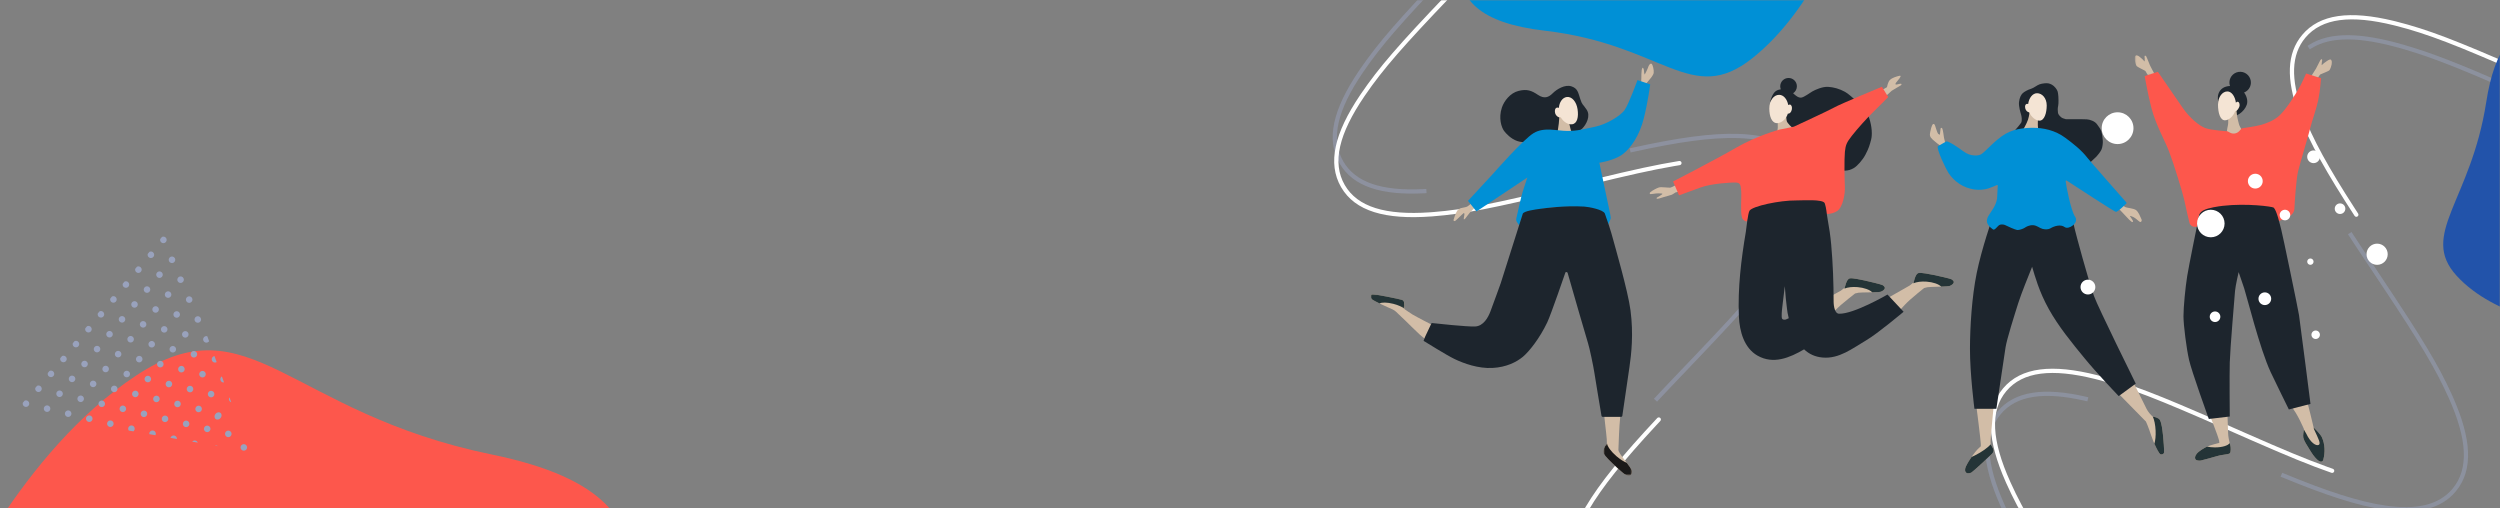 <svg width="1180" height="240" viewBox="0 0 1180 240" fill="none" xmlns="http://www.w3.org/2000/svg">
<rect x="0" y="0" width="1180" height="240" fill="#808080" stroke="none"/>
<mask id="mask0" mask-type="alpha" maskUnits="userSpaceOnUse" x="0" y="0" width="1180" height="240">
<rect width="1180" height="240" fill="white"/>
</mask>
<g mask="url(#mask0)">
<path opacity="0.502" fill-rule="evenodd" clip-rule="evenodd" d="M960.063 268.533C953.994 258.02 940.707 254.062 919.922 255.425L919.277 255.468C903.881 256.551 889.471 259.423 857.554 267.148L844.029 270.43C817.36 276.854 804.576 279.443 790.534 280.922C769.988 283.086 755.688 280.889 747.164 273.171L746.422 272.499L747.763 271.016L748.504 271.688C756.399 278.837 769.968 280.992 789.618 279.005L791.696 278.784C805.564 277.24 818.733 274.495 846.253 267.834L858.101 264.957C889.427 257.387 903.753 254.554 919.134 253.473C940.972 251.937 955.177 256.073 961.794 267.533L962.294 268.4L960.564 269.399L960.063 268.533ZM782.123 189.578L780.662 188.214L784.339 184.289C785.883 182.649 787.502 180.941 789.478 178.866L800.715 167.099C822.853 143.859 832.431 132.925 840.979 120.283C852.851 102.727 856.211 89.09 850.105 78.489C845.123 69.86 835.244 65.654 820.392 65.187C807.762 64.789 792.104 67.005 770.611 71.754L769.636 71.97L769.205 70.019L770.18 69.803C791.823 65.021 807.618 62.786 820.455 63.19C835.929 63.677 846.445 68.154 851.836 77.49C858.424 88.93 854.889 103.28 842.634 121.402L841.805 122.619C833.284 135.015 823.465 146.131 801.46 169.212L788.199 183.113C786.511 184.893 785.04 186.457 783.502 188.101L782.123 189.578ZM672.326 91.224L673.325 91.171L673.226 89.177L671.594 89.262C652.271 90.189 639.814 86.176 634.017 76.144C627.905 65.558 631.286 51.921 643.205 34.35L643.479 33.947C651.994 21.462 661.641 10.499 683.62 -12.522L690.798 -20.021C711.874 -42.054 721.198 -52.447 729.853 -64.315L730.991 -65.885L729.37 -67.049L728.784 -66.239C720.496 -54.777 711.767 -44.905 692.602 -24.799L682.877 -14.633C660.555 8.728 650.725 19.85 642.104 32.422L641.183 33.778C629.176 51.659 625.754 65.838 632.282 77.146C638.61 88.095 651.971 92.304 672.326 91.224Z" fill="#99A2BD"/>
<path fill-rule="evenodd" clip-rule="evenodd" d="M920.46 264.897C941.241 263.498 954.517 267.422 960.565 277.898C960.84 278.375 961.451 278.538 961.93 278.262C962.408 277.986 962.572 277.375 962.297 276.898C955.704 265.478 941.51 261.378 919.676 262.951C904.297 264.059 889.969 266.912 858.639 274.521L850.313 276.554C816.224 284.887 801.39 287.927 785.51 289.071L784.865 289.116C764.085 290.514 750.809 286.591 744.761 276.116C739.501 267.004 741.281 255.61 749.455 241.437L749.733 240.959C756.266 229.769 766.232 217.473 781.665 200.839L783.679 198.676C784.056 198.273 784.035 197.641 783.632 197.266C783.229 196.89 782.597 196.912 782.22 197.316C765.765 214.915 755.206 227.77 748.291 239.472L747.723 240.444C739.231 255.17 737.341 267.264 743.029 277.116C749.49 288.306 763.251 292.468 784.348 291.149L785.649 291.062C801.028 289.954 815.355 287.101 846.685 279.492L857.074 276.955C889.706 269.003 904.259 266.063 919.815 264.942L920.46 264.897ZM790.048 78.428L792.857 77.953C793.403 77.863 793.775 77.349 793.688 76.806C793.601 76.262 793.087 75.894 792.541 75.985C781.29 77.843 771.4 79.997 752.273 84.647L738.383 88.051C706.377 95.887 691.735 98.892 676.512 100.095L674.893 100.215C654.078 101.655 640.781 97.769 634.726 87.333C628.613 76.745 632.007 63.102 643.951 45.521L644.225 45.118C652.851 32.49 662.642 21.408 685.159 -2.128L690.999 -8.22C702.838 -20.565 709.012 -27.139 715.083 -34.012L717.431 -36.691C717.794 -37.108 717.751 -37.738 717.334 -38.098C716.917 -38.457 716.285 -38.41 715.922 -37.993C710.247 -31.472 705.09 -25.872 696.01 -16.343L682.279 -2C660.457 20.847 650.888 31.761 642.295 44.409L641.927 44.952C629.895 62.843 626.46 77.028 632.99 88.338C639.591 99.715 653.806 103.775 675.675 102.159L676.167 102.122C691.386 100.959 705.763 98.063 736.812 90.487L749.17 87.455C768.918 82.626 779.273 80.296 790.048 78.428Z" fill="white"/>
<path opacity="0.5" fill-rule="evenodd" clip-rule="evenodd" d="M1298.86 62.629C1291.06 71.928 1277.29 73.519 1257.06 68.568L1256.43 68.412C1241.46 64.672 1227.76 59.343 1197.67 46.192L1184.92 40.611C1159.77 29.654 1147.63 24.884 1134.06 20.989C1114.2 15.29 1099.74 14.97 1090.01 21.092L1089.16 21.625L1090.22 23.317L1091.07 22.785C1100.08 17.115 1113.82 17.35 1132.83 22.718L1134.84 23.297C1148.23 27.225 1160.72 32.216 1186.66 43.554L1197.83 48.445C1227.37 61.339 1240.98 66.617 1255.94 70.353C1277.18 75.658 1291.89 74.051 1300.4 63.914L1301.04 63.147L1299.51 61.862L1298.86 62.629ZM1109.92 109.486L1108.24 110.574L1111.18 115.078C1112.42 116.962 1113.72 118.925 1115.3 121.312L1124.32 134.851C1142.09 161.582 1149.62 174.013 1155.85 187.948C1164.49 207.298 1165.43 221.311 1157.58 230.692C1151.17 238.324 1140.71 240.75 1126 238.632C1113.5 236.83 1098.46 231.929 1078.12 223.52L1077.2 223.138L1076.43 224.985L1077.36 225.366C1097.84 233.834 1113.01 238.778 1125.72 240.609C1141.04 242.817 1152.18 240.234 1159.11 231.975C1167.58 221.853 1166.59 207.107 1157.67 187.133L1157.07 185.79C1150.83 172.103 1143.09 159.451 1125.42 132.899L1114.78 116.907C1113.43 114.861 1112.25 113.066 1111.02 111.179L1109.92 109.486ZM984.709 187.279L985.684 187.505L985.241 189.451L983.649 189.084C964.78 184.816 951.815 186.605 944.364 195.477C936.507 204.841 937.468 218.859 946.155 238.232L946.355 238.677C952.573 252.45 960.169 264.922 977.816 291.41L983.583 300.042C1000.51 325.4 1007.89 337.253 1014.35 350.444L1015.2 352.188L1013.4 353.053L1012.97 352.153C1006.8 339.427 999.913 328.188 984.53 305.06L976.718 293.36C958.793 266.477 951.043 253.817 944.736 239.94L944.064 238.444C935.345 218.749 934.437 204.192 942.83 194.19C950.963 184.506 964.852 182.681 984.709 187.279Z" fill="#99A2BD"/>
<path fill-rule="evenodd" clip-rule="evenodd" d="M1259.23 59.332C1279.45 64.318 1293.21 62.759 1300.99 53.493C1301.34 53.071 1301.97 53.017 1302.39 53.372C1302.82 53.727 1302.87 54.357 1302.52 54.779C1294.04 64.88 1279.35 66.453 1258.12 61.112C1243.17 57.351 1229.55 52.053 1200.02 39.119L1192.18 35.671C1160.05 21.546 1145.97 15.976 1130.53 12.092L1129.9 11.936C1109.68 6.95 1095.93 8.509 1088.15 17.774C1081.39 25.834 1081.16 37.364 1086.75 52.741L1086.94 53.261C1091.43 65.414 1099.11 79.255 1111.42 98.316L1113.03 100.796C1113.33 101.258 1113.2 101.877 1112.74 102.176C1112.28 102.476 1111.66 102.344 1111.36 101.882C1098.21 81.692 1090.04 67.199 1085.26 54.474L1084.87 53.418C1079.07 37.441 1079.31 25.203 1086.62 16.489C1094.92 6.59 1109.2 4.882 1129.75 9.843L1131.01 10.156C1145.97 13.917 1159.58 19.215 1189.11 32.148L1198.9 36.45C1229.66 49.948 1243.48 55.371 1258.6 59.176L1259.23 59.332ZM1098.42 220.322L1101.11 221.278C1101.63 221.462 1101.9 222.032 1101.72 222.552C1101.54 223.073 1100.97 223.345 1100.45 223.162C1089.69 219.378 1080.33 215.54 1062.3 207.639L1049.21 201.875C1019.05 188.6 1005.16 183.098 990.372 179.27L988.799 178.87C968.55 173.838 954.78 175.356 947.005 184.582C939.146 193.947 940.12 207.973 948.829 227.36L949.03 227.805C955.332 241.739 963.049 254.353 981.137 281.441L985.831 288.454C995.346 302.668 1000.29 310.214 1005.07 318.037L1006.92 321.082C1007.2 321.557 1007.05 322.17 1006.58 322.451C1006.1 322.733 1005.49 322.577 1005.2 322.103C1000.75 314.696 996.642 308.285 989.355 297.325L978.323 280.814C960.8 254.526 953.271 242.116 947.005 228.168L946.738 227.569C937.995 207.86 937.076 193.295 945.47 183.291C953.947 173.232 968.651 171.703 989.907 177.092L990.384 177.213C1005.17 181.001 1018.83 186.35 1048.09 199.203L1059.73 204.334C1078.34 212.519 1088.13 216.611 1098.42 220.322Z" fill="white"/>
<path fill-rule="evenodd" clip-rule="evenodd" d="M-32.137 298.936C-20.706 282.579 9.516 213.411 64.275 177.247C117.85 141.866 135.914 194.778 232.024 214.509C339.809 236.637 287.637 296.721 271.297 381.578C254.958 466.436 254.506 428.666 146.688 406.532C38.87 384.397 -82.618 371.173 -32.137 298.936Z" fill="#FD574C"/>
<path fill-rule="evenodd" clip-rule="evenodd" d="M1218.67 156.848C1210.75 153.957 1177.64 150.004 1159.51 130.141C1141.78 110.707 1166.24 94.919 1173.5 48.204C1181.64 -4.184 1210.94 11.089 1251.13 6.466C1291.32 1.842 1273.6 7.429 1265.45 59.834C1257.31 112.238 1253.64 169.619 1218.67 156.848Z" fill="#2253AA"/>
<path fill-rule="evenodd" clip-rule="evenodd" d="M102.27 170.906L101.236 168.061C100.877 168.116 100.542 168.293 100.289 168.594C99.739 169.249 99.823 170.222 100.479 170.772C100.998 171.208 101.717 171.237 102.27 170.906ZM98.601 161.189C98.639 161.144 98.664 161.096 98.695 161.049L97.843 158.702C97.275 158.542 96.638 158.715 96.231 159.2C95.681 159.855 95.763 160.83 96.419 161.381C97.072 161.929 98.051 161.844 98.601 161.189ZM88.648 158.825C89.199 158.168 89.113 157.185 88.457 156.635C87.804 156.086 86.827 156.177 86.276 156.835C85.726 157.49 85.809 158.463 86.463 159.011C87.119 159.561 88.098 159.481 88.648 158.825ZM74.629 147.063C75.181 146.405 75.101 145.428 74.446 144.878C73.79 144.327 72.814 144.418 72.262 145.076C71.712 145.731 71.796 146.704 72.451 147.254C73.107 147.804 74.08 147.718 74.629 147.063ZM90.483 142.404C91.035 141.746 90.948 140.767 90.293 140.217C89.639 139.669 88.665 139.757 88.113 140.415C87.563 141.07 87.645 142.045 88.299 142.594C88.954 143.144 89.933 143.059 90.483 142.404ZM100.824 187C101.375 186.342 101.289 185.368 100.634 184.818C99.978 184.267 99.008 184.356 98.456 185.013C97.904 185.671 97.984 186.644 98.639 187.194C99.295 187.744 100.272 187.657 100.824 187ZM80.525 140.036C81.077 139.379 80.997 138.402 80.341 137.851C79.686 137.301 78.709 137.392 78.157 138.05C77.609 138.703 77.689 139.68 78.345 140.23C79.001 140.78 79.977 140.689 80.525 140.036ZM84.587 149.43C85.139 148.772 85.055 147.791 84.399 147.241C83.746 146.693 82.769 146.784 82.218 147.441C81.668 148.096 81.749 149.071 82.403 149.62C83.059 150.17 84.038 150.085 84.587 149.43ZM108.301 187.538C107.881 188.184 107.993 189.054 108.595 189.559C108.761 189.698 108.946 189.796 109.14 189.856L108.301 187.538ZM82.754 165.849C83.304 165.194 83.215 164.213 82.559 163.663C81.906 163.115 80.932 163.203 80.382 163.859C79.83 164.516 79.912 165.491 80.565 166.04C81.221 166.59 82.202 166.507 82.754 165.849ZM68.736 154.087C69.286 153.431 69.204 152.456 68.548 151.906C67.892 151.356 66.918 151.445 66.368 152.1C65.816 152.757 65.898 153.732 66.554 154.283C67.21 154.833 68.184 154.744 68.736 154.087ZM76.465 130.641C77.017 129.983 76.937 129.01 76.281 128.46C75.626 127.91 74.647 127.995 74.095 128.652C73.545 129.308 73.631 130.286 74.287 130.837C74.943 131.387 75.915 131.296 76.465 130.641ZM78.692 156.456C79.243 155.798 79.155 154.822 78.499 154.272C77.846 153.723 76.874 153.81 76.322 154.467C75.77 155.125 75.854 156.098 76.507 156.646C77.163 157.196 78.14 157.113 78.692 156.456ZM64.674 144.693C65.225 144.036 65.144 143.065 64.488 142.515C63.832 141.964 62.855 142.047 62.304 142.705C61.752 143.362 61.84 144.339 62.496 144.889C63.151 145.439 64.122 145.351 64.674 144.693ZM96.766 177.606C97.315 176.951 97.229 175.972 96.576 175.424C95.92 174.874 94.945 174.962 94.395 175.618C93.844 176.275 93.926 177.25 94.581 177.8C95.235 178.349 96.214 178.264 96.766 177.606ZM104.721 177.67C104.587 177.756 104.463 177.855 104.351 177.987C103.8 178.644 103.881 179.615 104.537 180.166C104.886 180.459 105.329 180.567 105.748 180.504L104.721 177.67ZM92.706 168.215C93.257 167.557 93.169 166.581 92.516 166.032C91.86 165.482 90.887 165.569 90.335 166.226C89.784 166.884 89.868 167.856 90.523 168.407C91.177 168.955 92.154 168.872 92.706 168.215ZM70.569 137.667C71.121 137.01 71.043 136.034 70.388 135.484C69.732 134.934 68.751 135.021 68.199 135.678C67.649 136.334 67.736 137.312 68.391 137.863C69.047 138.413 70.019 138.322 70.569 137.667ZM29.3 186.85C29.849 186.195 29.77 185.222 29.114 184.672C28.459 184.121 27.48 184.206 26.93 184.862C26.378 185.519 26.464 186.498 27.12 187.048C27.776 187.598 28.748 187.508 29.3 186.85ZM53.274 200.982C53.824 200.327 53.735 199.346 53.079 198.796C52.426 198.248 51.452 198.336 50.902 198.992C50.352 199.647 50.432 200.624 51.085 201.173C51.741 201.723 52.724 201.637 53.274 200.982ZM39.256 189.22C39.806 188.564 39.724 187.589 39.068 187.039C38.412 186.489 37.438 186.578 36.888 187.233C36.338 187.888 36.418 188.865 37.074 189.416C37.73 189.966 38.706 189.875 39.256 189.22ZM60.857 201.357C60.4 201.902 60.386 202.664 60.765 203.222L62.942 203.599C63.044 203.528 63.142 203.447 63.227 203.346C63.777 202.69 63.691 201.712 63.037 201.163C62.382 200.613 61.407 200.702 60.857 201.357ZM25.244 177.462C25.794 176.807 25.71 175.83 25.054 175.28C24.571 174.875 23.922 174.816 23.388 175.071L22.569 176.047C22.41 176.618 22.577 177.251 23.06 177.657C23.716 178.207 24.694 178.118 25.244 177.462ZM86.423 133.008C86.972 132.353 86.892 131.376 86.237 130.825C85.581 130.275 84.605 130.366 84.055 131.021C83.505 131.677 83.587 132.652 84.243 133.202C84.898 133.752 85.873 133.663 86.423 133.008ZM33.36 196.246C33.91 195.59 33.828 194.615 33.172 194.065C32.517 193.515 31.542 193.604 30.992 194.259C30.441 194.916 30.523 195.891 31.178 196.442C31.834 196.992 32.808 196.903 33.36 196.246ZM43.318 198.613C43.868 197.958 43.781 196.979 43.126 196.429C42.472 195.88 41.498 195.969 40.948 196.624C40.396 197.282 40.478 198.257 41.132 198.805C41.787 199.355 42.766 199.27 43.318 198.613ZM23.404 193.876C23.954 193.221 23.874 192.248 23.219 191.698C22.563 191.148 21.584 191.232 21.034 191.888C20.482 192.545 20.569 193.524 21.224 194.074C21.88 194.624 22.852 194.534 23.404 193.876ZM31.14 170.436C31.692 169.779 31.606 168.804 30.95 168.254C30.466 167.848 29.818 167.79 29.282 168.047L28.462 169.023C28.306 169.592 28.472 170.225 28.956 170.63C29.611 171.181 30.59 171.092 31.14 170.436ZM82.361 123.615C82.912 122.957 82.833 121.984 82.177 121.434C81.521 120.884 80.542 120.969 79.99 121.626C79.441 122.281 79.527 123.26 80.183 123.81C80.838 124.361 81.811 124.27 82.361 123.615ZM72.411 121.251C72.961 120.596 72.879 119.617 72.223 119.066C71.74 118.661 71.087 118.607 70.553 118.862L69.734 119.838C69.577 120.406 69.746 121.037 70.229 121.443C70.885 121.993 71.861 121.906 72.411 121.251ZM60.618 135.306C61.17 134.648 61.087 133.669 60.432 133.119C59.948 132.713 59.296 132.659 58.761 132.914L57.944 133.888C57.784 134.461 57.954 135.09 58.438 135.495C59.093 136.045 60.068 135.961 60.618 135.306ZM66.514 128.279C67.065 127.622 66.983 126.643 66.328 126.093C65.844 125.687 65.192 125.633 64.657 125.888L63.838 126.864C63.68 127.435 63.848 128.066 64.332 128.471C64.987 129.021 65.966 128.932 66.514 128.279ZM37.035 163.41C37.587 162.753 37.503 161.776 36.847 161.226C36.364 160.82 35.713 160.764 35.177 161.021L34.36 161.995C34.201 162.566 34.37 163.196 34.853 163.602C35.509 164.152 36.486 164.065 37.035 163.41ZM42.931 156.384C43.483 155.727 43.399 154.75 42.743 154.199C42.26 153.794 41.609 153.737 41.075 153.993L40.257 154.967C40.097 155.539 40.266 156.17 40.749 156.576C41.405 157.126 42.381 157.039 42.931 156.384ZM54.724 142.329C55.274 141.674 55.19 140.697 54.534 140.147C54.051 139.742 53.398 139.687 52.866 139.94L52.047 140.916C51.888 141.487 52.057 142.118 52.54 142.524C53.196 143.074 54.173 142.987 54.724 142.329ZM48.829 149.356C49.379 148.7 49.294 147.723 48.639 147.173C48.155 146.768 47.505 146.711 46.968 146.969L46.151 147.943C45.993 148.513 46.161 149.144 46.645 149.55C47.3 150.1 48.277 150.013 48.829 149.356ZM19.349 184.489C19.898 183.833 19.814 182.856 19.159 182.306C18.675 181.901 18.025 181.844 17.492 182.097L16.673 183.073C16.515 183.644 16.681 184.277 17.165 184.683C17.82 185.233 18.797 185.146 19.349 184.489ZM80.769 206.092C80.62 206.269 80.52 206.46 80.464 206.669L83.495 207.201C83.528 206.721 83.345 206.23 82.947 205.896C82.291 205.346 81.321 205.434 80.769 206.092ZM65.065 186.93C65.617 186.272 65.528 185.292 64.873 184.742C64.219 184.193 63.245 184.282 62.693 184.939C62.143 185.595 62.225 186.57 62.879 187.118C63.534 187.668 64.515 187.585 65.065 186.93ZM69.123 196.319C69.675 195.662 69.586 194.685 68.933 194.137C68.277 193.587 67.305 193.673 66.753 194.331C66.201 194.988 66.283 195.963 66.939 196.514C67.592 197.062 68.571 196.977 69.123 196.319ZM90.72 208.457L90.715 208.464L93.358 208.927C93.266 208.677 93.122 208.445 92.902 208.261C92.251 207.715 91.272 207.8 90.72 208.457ZM61.005 177.534C61.556 176.877 61.47 175.898 60.815 175.348C60.161 174.8 59.187 174.888 58.635 175.546C58.083 176.203 58.167 177.176 58.82 177.724C59.476 178.275 60.453 178.192 61.005 177.534ZM41.091 172.798C41.643 172.14 41.561 171.169 40.906 170.619C40.25 170.069 39.273 170.152 38.721 170.809C38.169 171.467 38.256 172.446 38.911 172.996C39.567 173.546 40.539 173.455 41.091 172.798ZM86.81 175.241C87.362 174.583 87.273 173.607 86.62 173.059C85.964 172.508 84.992 172.595 84.44 173.252C83.888 173.91 83.97 174.885 84.626 175.435C85.279 175.983 86.258 175.898 86.81 175.241ZM51.047 175.167C51.599 174.51 51.517 173.535 50.861 172.985C50.205 172.434 49.231 172.523 48.679 173.18C48.129 173.836 48.211 174.811 48.867 175.361C49.523 175.911 50.497 175.822 51.047 175.167ZM45.151 182.193C45.703 181.536 45.619 180.563 44.964 180.013C44.308 179.463 43.335 179.549 42.784 180.207C42.234 180.862 42.314 181.839 42.969 182.389C43.625 182.94 44.602 182.849 45.151 182.193ZM49.214 191.587C49.763 190.931 49.677 189.953 49.021 189.402C48.368 188.854 47.393 188.943 46.844 189.598C46.292 190.256 46.372 191.233 47.025 191.781C47.681 192.331 48.662 192.244 49.214 191.587ZM94.543 151.799C94.858 151.424 94.956 150.944 94.866 150.502L94.703 150.04C94.613 149.88 94.5 149.732 94.353 149.609C93.699 149.06 92.723 149.151 92.171 149.809C91.623 150.462 91.703 151.439 92.357 151.987C93.012 152.537 93.995 152.452 94.543 151.799ZM78.305 114.227C78.857 113.57 78.775 112.59 78.119 112.04C77.635 111.635 76.983 111.581 76.448 111.836L75.631 112.81C75.473 113.38 75.641 114.011 76.125 114.417C76.78 114.967 77.755 114.882 78.305 114.227ZM55.109 184.561C55.661 183.903 55.573 182.926 54.917 182.376C54.264 181.828 53.291 181.914 52.739 182.572C52.188 183.229 52.269 184.204 52.923 184.753C53.579 185.303 54.557 185.218 55.109 184.561ZM13.455 191.513C14.005 190.857 13.919 189.883 13.263 189.332C12.78 188.927 12.129 188.87 11.595 189.126L10.777 190.1C10.619 190.67 10.786 191.303 11.269 191.709C11.925 192.259 12.903 192.17 13.455 191.513ZM70.811 203.724C70.521 204.07 70.413 204.503 70.466 204.922L73.37 205.428C73.696 204.795 73.557 204.006 72.991 203.531C72.335 202.981 71.363 203.067 70.811 203.724ZM59.169 193.956C59.721 193.299 59.631 192.32 58.975 191.77C58.322 191.222 57.349 191.308 56.797 191.966C56.248 192.621 56.328 193.598 56.981 194.146C57.637 194.697 58.62 194.611 59.169 193.956ZM35.195 179.824C35.745 179.169 35.666 178.196 35.01 177.645C34.354 177.095 33.375 177.18 32.825 177.835C32.274 178.493 32.358 179.474 33.014 180.024C33.67 180.574 34.644 180.481 35.195 179.824ZM46.987 165.772C47.538 165.114 47.459 164.141 46.803 163.591C46.147 163.041 45.168 163.126 44.617 163.783C44.065 164.441 44.153 165.417 44.809 165.967C45.465 166.518 46.435 166.429 46.987 165.772ZM79.077 198.687C79.628 198.029 79.542 197.051 78.888 196.502C78.233 195.952 77.258 196.041 76.707 196.698C76.157 197.354 76.239 198.329 76.894 198.879C77.548 199.427 78.527 199.342 79.077 198.687ZM62.84 161.113C63.39 160.457 63.308 159.482 62.652 158.932C61.997 158.382 61.022 158.471 60.472 159.126C59.921 159.783 60.003 160.758 60.658 161.309C61.314 161.859 62.288 161.77 62.84 161.113ZM76.858 172.875C77.408 172.22 77.32 171.239 76.664 170.689C76.01 170.141 75.036 170.23 74.486 170.885C73.934 171.542 74.016 172.517 74.67 173.066C75.326 173.616 76.307 173.533 76.858 172.875ZM116.263 212.181C116.815 211.523 116.73 210.546 116.075 209.996C115.421 209.448 114.445 209.534 113.893 210.192C113.343 210.847 113.427 211.824 114.081 212.372C114.736 212.923 115.713 212.836 116.263 212.181ZM108.942 205.785C109.493 205.127 109.409 204.151 108.754 203.6C108.102 203.054 107.123 203.139 106.572 203.796C106.02 204.454 106.106 205.433 106.758 205.979C107.413 206.529 108.39 206.442 108.942 205.785ZM90.87 184.632C91.42 183.977 91.333 182.998 90.68 182.45C90.024 181.9 89.05 181.988 88.5 182.644C87.948 183.301 88.03 184.276 88.686 184.826C89.339 185.375 90.318 185.29 90.87 184.632ZM58.778 151.719C59.33 151.062 59.248 150.091 58.592 149.541C57.937 148.991 56.96 149.073 56.408 149.731C55.856 150.388 55.943 151.367 56.598 151.917C57.254 152.467 58.226 152.377 58.778 151.719ZM72.796 163.482C73.348 162.825 73.26 161.848 72.604 161.298C71.95 160.749 70.978 160.836 70.426 161.493C69.874 162.151 69.956 163.126 70.61 163.674C71.266 164.224 72.244 164.14 72.796 163.482ZM104.106 197.318C104.757 196.542 104.756 195.466 104.1 194.916C103.449 194.369 102.387 194.553 101.736 195.329C101.084 196.106 101.09 197.181 101.741 197.728C102.397 198.278 103.454 198.095 104.106 197.318ZM94.928 194.026C95.48 193.369 95.395 192.392 94.74 191.841C94.084 191.291 93.112 191.382 92.56 192.039C92.008 192.697 92.088 193.67 92.744 194.22C93.4 194.77 94.376 194.684 94.928 194.026ZM89.032 201.052C89.584 200.395 89.5 199.418 88.844 198.868C88.189 198.317 87.216 198.408 86.665 199.065C86.113 199.723 86.194 200.694 86.85 201.244C87.506 201.794 88.481 201.71 89.032 201.052ZM80.914 182.267C81.466 181.61 81.38 180.631 80.726 180.083C80.07 179.532 79.096 179.621 78.544 180.278C77.993 180.936 78.074 181.911 78.73 182.461C79.384 183.01 80.362 182.925 80.914 182.267ZM70.961 179.904C71.513 179.246 71.424 178.266 70.768 177.715C70.115 177.167 69.14 177.256 68.589 177.913C68.039 178.569 68.121 179.544 68.774 180.092C69.43 180.642 70.411 180.559 70.961 179.904ZM101.413 210.335L102.779 210.575C102.375 210.275 101.87 210.199 101.413 210.335ZM75.019 189.293C75.57 188.636 75.484 187.657 74.83 187.109C74.175 186.558 73.2 186.647 72.649 187.305C72.097 187.962 72.181 188.935 72.836 189.485C73.49 190.033 74.467 189.951 75.019 189.293ZM84.972 191.661C85.524 191.003 85.438 190.024 84.784 189.476C84.129 188.926 83.154 189.015 82.602 189.672C82.052 190.327 82.134 191.302 82.79 191.853C83.444 192.401 84.422 192.316 84.972 191.661ZM52.882 158.746C53.434 158.088 53.354 157.115 52.699 156.565C52.043 156.014 51.064 156.099 50.512 156.757C49.961 157.414 50.047 158.393 50.703 158.943C51.358 159.494 52.331 159.403 52.882 158.746ZM66.9 170.508C67.452 169.851 67.366 168.872 66.71 168.322C66.057 167.773 65.082 167.862 64.531 168.52C63.979 169.177 64.061 170.152 64.714 170.7C65.37 171.251 66.349 171.166 66.9 170.508ZM56.943 168.141C57.494 167.484 57.412 166.509 56.757 165.958C56.101 165.408 55.127 165.497 54.575 166.154C54.025 166.81 54.107 167.785 54.763 168.335C55.418 168.885 56.393 168.796 56.943 168.141ZM98.986 203.42C99.538 202.762 99.454 201.785 98.798 201.235C98.147 200.689 97.168 200.774 96.616 201.431C96.066 202.086 96.153 203.065 96.804 203.612C97.46 204.162 98.436 204.075 98.986 203.42Z" fill="#99A2BD"/>
<path fill-rule="evenodd" clip-rule="evenodd" d="M876.131 -46.96C870.415 -37.029 856.607 4.06 827.096 27.482C798.223 50.396 785.221 21.012 729.233 14.501C666.444 7.198 693.269 -29.785 698.343 -79.164C703.416 -128.542 705.578 -106.948 768.387 -99.644C831.195 -92.339 901.377 -90.813 876.131 -46.96Z" fill="#0090D6"/>
<mask id="mask1" mask-type="alpha" maskUnits="userSpaceOnUse" x="1007" y="26" width="11" height="10">
<path fill-rule="evenodd" clip-rule="evenodd" d="M1007.6 26H1017.13V35.782H1007.6V26Z" fill="white"/>
</mask>
<g mask="url(#mask1)">
<path fill-rule="evenodd" clip-rule="evenodd" d="M1017.13 35.274C1016.37 33.812 1015.5 32.369 1014.81 30.885C1014.29 29.746 1014.01 28.849 1013.51 27.693C1013.25 27.078 1012.93 26.111 1012.44 26.238C1012.1 26.324 1012.27 27.345 1012.31 27.735C1012.36 28.135 1012.26 29.03 1012.26 29.03C1012.12 28.969 1011.69 28.384 1011.25 27.96C1010.83 27.553 1010.38 27.168 1009.91 26.82C1009.52 26.535 1008.97 26.094 1008.48 26.008C1008.08 25.937 1007.89 26.312 1007.74 26.63C1007.58 26.961 1007.58 27.95 1007.63 28.371C1007.69 28.964 1008 30.734 1008.62 31.29C1009.07 31.692 1012.31 33.283 1012.53 33.424C1012.75 33.565 1013.43 34.93 1013.43 34.93L1014.02 35.656L1016.88 35.782C1016.88 35.782 1017.19 35.405 1017.13 35.274Z" fill="#D2BDA7"/>
</g>
<path fill-rule="evenodd" clip-rule="evenodd" d="M1090.46 36.583C1091.34 35.19 1092.32 33.825 1093.14 32.403C1093.76 31.313 1094.11 30.442 1094.7 29.332C1095.01 28.741 1095.41 27.804 1095.89 27.972C1096.22 28.086 1095.97 29.09 1095.89 29.475C1095.81 29.87 1095.83 30.77 1095.83 30.77C1095.98 30.721 1096.45 30.174 1096.93 29.788C1097.39 29.419 1097.86 29.071 1098.36 28.765C1098.77 28.513 1099.36 28.12 1099.86 28.075C1100.26 28.039 1100.42 28.428 1100.54 28.758C1100.67 29.1 1100.59 30.086 1100.51 30.502C1100.39 31.088 1099.94 32.825 1099.27 33.327C1098.79 33.689 1095.43 35.004 1095.2 35.125C1094.97 35.247 1094.17 36.551 1094.17 36.551L1093.52 37.225L1090.66 37.11C1090.66 37.11 1090.39 36.708 1090.46 36.583Z" fill="#D2BDA7"/>
<path fill-rule="evenodd" clip-rule="evenodd" d="M1095.92 206.368C1095.33 205.057 1092.57 202.262 1092.14 201.912C1092.12 201.893 1092.09 201.87 1092.05 201.846C1091.5 199.571 1090.91 197.111 1090.59 195.776C1089.89 192.863 1088.96 189.368 1088.96 189.368C1088.96 189.368 1080.03 190.359 1081.39 191.815C1084.29 194.925 1087.44 202.487 1087.44 202.487C1087.38 203.085 1086.88 205.488 1087.17 206.631C1087.63 208.39 1088.87 210.114 1089.79 211.638C1091.02 213.679 1092.36 215.946 1094.25 217.385C1095.07 218.011 1096.27 218.23 1096.6 216.972C1097.52 213.485 1097.41 209.688 1095.92 206.368Z" fill="#D2BDA7"/>
<path fill-rule="evenodd" clip-rule="evenodd" d="M1095.92 206.368C1095.33 205.057 1092.57 202.262 1092.14 201.912C1092.08 201.86 1092.14 201.912 1092.03 201.778C1092.13 202.107 1092.08 202.314 1092.23 202.637C1094.3 207.103 1095.59 209.467 1094.4 210.014C1093.22 210.562 1090.59 209.086 1088.52 204.619C1088.22 203.968 1087.66 203.326 1087.42 202.702C1087.35 203.524 1086.91 205.594 1087.17 206.631C1087.63 208.39 1088.87 210.114 1089.79 211.638C1091.02 213.679 1092.36 215.946 1094.25 217.385C1095.07 218.011 1096.27 218.23 1096.6 216.972C1097.52 213.485 1097.41 209.688 1095.92 206.368Z" fill="#243437"/>
<path fill-rule="evenodd" clip-rule="evenodd" d="M1052.41 209.174C1052.11 207.904 1051.7 205.958 1051.67 204.48C1051.61 202.091 1051.33 194.635 1051.33 194.635L1042.87 195.625C1042.87 195.625 1046.6 204.829 1047.42 207.975C1047.46 208.135 1047.5 208.547 1047.53 209.016L1047.48 209.058C1047.48 209.058 1043.2 210.107 1041.71 210.805C1040.22 211.504 1037.78 212.989 1036.82 214.213C1035.86 215.437 1035.94 216.31 1036.29 216.834C1036.64 217.359 1038.04 217.533 1038.83 217.359C1039.61 217.184 1044.86 215.786 1046.52 215.262C1048.18 214.737 1050.62 214.563 1051.67 214.3C1052.72 214.038 1052.81 213.689 1052.89 212.116C1052.97 210.79 1052.55 209.538 1052.41 209.174Z" fill="#D2BDA7"/>
<path fill-rule="evenodd" clip-rule="evenodd" d="M1052.4 209.124C1051.73 210.296 1048.88 211.178 1045.46 211.178C1044.1 211.178 1042.83 211.034 1041.75 210.791C1041.73 210.796 1041.72 210.801 1041.71 210.806C1040.22 211.505 1037.78 212.99 1036.82 214.214C1035.86 215.437 1035.94 216.311 1036.29 216.835C1036.64 217.359 1038.04 217.534 1038.83 217.359C1039.61 217.185 1044.86 215.787 1046.52 215.263C1048.18 214.738 1050.62 214.563 1051.67 214.301C1052.72 214.039 1052.81 213.689 1052.89 212.117C1052.97 210.735 1052.51 209.424 1052.4 209.124Z" fill="#243437"/>
<path fill-rule="evenodd" clip-rule="evenodd" d="M1062.42 39.181C1062.54 36.385 1060.38 34.016 1057.58 33.89C1054.79 33.764 1052.42 35.928 1052.29 38.724C1052.26 39.374 1052.37 39.997 1052.56 40.579C1049.94 40.699 1047.94 41.89 1047.12 44.238C1046.01 47.451 1047.99 53.362 1051.68 54.646C1055.37 55.929 1059.35 52.666 1060.47 49.452C1061.12 47.583 1060.41 45.275 1059.2 43.663C1061.01 42.953 1062.32 41.243 1062.42 39.181Z" fill="#1D252D"/>
<path fill-rule="evenodd" clip-rule="evenodd" d="M921.15 131.846C920.707 131.522 914.443 130.125 912.601 129.756C910.759 129.387 906.96 128.64 905.66 128.836C904.36 129.033 903.703 131.612 903.703 131.612L903.236 133.291C902.631 133.802 901.964 134.343 901.389 134.754L891.041 140.651L889.627 141.715L894.677 148.847C894.677 148.847 898.065 144.579 901.598 141.429C903.72 139.536 907.044 136.855 908.173 135.949C908.756 135.795 909.344 135.658 909.778 135.565C910.788 135.347 919.432 135.341 920.338 134.941C921.244 134.54 921.921 134.064 922.147 133.38C922.373 132.696 921.593 132.171 921.15 131.846Z" fill="#D2BDA7"/>
<path fill-rule="evenodd" clip-rule="evenodd" d="M921.15 131.846C920.707 131.522 914.443 130.125 912.601 129.756C910.759 129.387 906.96 128.64 905.66 128.836C904.36 129.033 903.703 131.612 903.703 131.612L903.118 133.719C904.61 133.074 906.861 132.752 909.353 132.936C912.448 133.164 915.061 134.106 916.257 135.28C918.22 135.206 919.96 135.108 920.338 134.941C921.244 134.54 921.921 134.064 922.147 133.38C922.373 132.696 921.593 132.171 921.15 131.846Z" fill="#243437"/>
<path fill-rule="evenodd" clip-rule="evenodd" d="M888.631 134.601C888.193 134.27 881.948 132.786 880.112 132.39C878.276 131.995 874.486 131.194 873.185 131.372C871.883 131.55 871.189 134.121 871.189 134.121L870.698 135.793C870.087 136.294 869.411 136.827 868.831 137.23L858.401 142.979L856.971 144.023L861.921 151.226C861.921 151.226 865.368 147.006 868.945 143.906C871.094 142.044 874.455 139.41 875.598 138.52C876.183 138.374 876.773 138.246 877.208 138.158C878.22 137.955 886.864 138.072 887.776 137.684C888.687 137.296 889.37 136.83 889.606 136.149C889.841 135.467 889.069 134.932 888.631 134.601Z" fill="#D2BDA7"/>
<path fill-rule="evenodd" clip-rule="evenodd" d="M888.631 134.601C888.193 134.27 881.948 132.786 880.112 132.39C878.276 131.995 874.486 131.194 873.185 131.372C871.883 131.55 871.189 134.121 871.189 134.121L870.573 136.218C872.074 135.594 874.33 135.305 876.819 135.524C879.91 135.796 882.51 136.775 883.69 137.965C885.654 137.919 887.394 137.846 887.776 137.684C888.687 137.296 889.371 136.83 889.606 136.149C889.841 135.467 889.069 134.932 888.631 134.601Z" fill="#243437"/>
<path fill-rule="evenodd" clip-rule="evenodd" d="M886.518 43.494C886.518 43.494 890.457 41.316 890.565 41.201L890.672 41.086C890.672 41.086 891.061 38.741 892.021 37.765C893.088 36.682 894.958 36.206 895.976 35.9C897.373 35.481 897.129 36.016 896.974 36.3C896.752 36.705 896.502 37.129 895.901 37.827C895.299 38.525 894.839 39.149 894.839 39.149C894.839 39.149 894.318 39.931 894.986 39.908C895.654 39.886 896.709 39.446 897.27 39.523C897.571 39.564 897.663 39.921 897.23 40.252C896.905 40.5 893.272 42.531 892.914 42.827C892.555 43.122 888.388 46.909 888.388 46.909L885.958 43.101" fill="#D2BDA7"/>
<path fill-rule="evenodd" clip-rule="evenodd" d="M791.832 86.879C791.832 86.879 789.379 88.314 788.548 88.528C787.716 88.743 784.188 88.118 783.029 88.472C781.871 88.826 779.768 90.02 779.014 90.66C778.328 91.243 778.75 91.59 779.097 91.636C779.444 91.683 781.322 91.272 782.603 91.26C783.883 91.248 784.647 91.332 784.665 91.499C784.683 91.663 784.25 91.877 783.416 92.469C782.582 93.061 781.688 93.228 781.949 93.716C782.154 94.1 784.183 93.377 785.339 93.002C786.496 92.626 788.221 92.246 788.959 91.957C789.697 91.669 790.682 90.894 790.847 90.835C791.011 90.775 794.177 90.016 794.177 90.016L792.65 86.54" fill="#D2BDA7"/>
<path fill-rule="evenodd" clip-rule="evenodd" d="M695.398 95.125C695.398 95.125 693.592 96.873 692.602 97.455C691.612 98.038 689.107 97.921 688.058 99.145C687.01 100.368 686.027 103.947 686.027 103.947C686.027 103.947 686.318 104.646 686.901 104.239C687.483 103.831 690.68 100.601 690.913 100.543C691.146 100.484 691.262 101.009 691.204 101.3C691.146 101.591 690.796 103.361 690.913 103.467C691.029 103.572 691.204 103.63 691.728 102.989C692.252 102.349 693.068 101.184 693.767 100.368C694.466 99.553 696.563 97.572 696.563 97.572L697.262 96.873L695.398 95.125Z" fill="#D2BDA7"/>
<path fill-rule="evenodd" clip-rule="evenodd" d="M779.694 30.247C779.285 29.768 778.461 30.049 777.858 31.935C777.558 32.875 776.306 35.209 776.306 35.209C776.306 35.209 775.988 34.529 775.98 33.713C775.968 32.604 775.516 31.76 775.262 32.025C774.519 32.8 774.835 36.754 774.647 38.478C774.628 38.652 774.635 39.178 774.635 39.178L777.102 39.318L778.393 37.782C778.393 37.782 780.375 35.632 780.543 34.417C780.733 33.041 780.103 30.726 779.694 30.247Z" fill="#D2BDA7"/>
<mask id="mask2" mask-type="alpha" maskUnits="userSpaceOnUse" x="647" y="138" width="31" height="25">
<path fill-rule="evenodd" clip-rule="evenodd" d="M647 138.857H677.185V162.092H647V138.857Z" fill="white"/>
</mask>
<g mask="url(#mask2)">
<path fill-rule="evenodd" clip-rule="evenodd" d="M666.683 148.433C665.502 147.704 663.608 146.386 662.897 145.888C662.925 145.598 662.954 145.324 662.977 145.15C663.091 144.301 663.021 142.007 661.797 141.57C660.574 141.133 648.6 138.744 647.729 138.861C646.936 138.968 646.594 140.522 647.729 141.395C648.866 142.269 655.431 145.248 655.681 145.328C656.074 145.451 658.215 146.375 658.739 146.988C658.772 147.026 658.816 147.06 658.871 147.091C660.102 148.246 662.961 150.933 663.32 151.329C663.779 151.833 668.795 156.702 670.07 157.871C671.345 159.04 675.329 162.092 675.329 162.092L677.185 153.995C677.185 153.995 668.26 149.406 666.683 148.433Z" fill="#D2BDA7"/>
</g>
<mask id="mask3" mask-type="alpha" maskUnits="userSpaceOnUse" x="756" y="191" width="15" height="34">
<path fill-rule="evenodd" clip-rule="evenodd" d="M756.79 191.99H770.341V224.475H756.79V191.99Z" fill="white"/>
</mask>
<g mask="url(#mask3)">
<path fill-rule="evenodd" clip-rule="evenodd" d="M770.166 221.819C769.729 220.77 765.885 215.877 765.885 215.877C765.885 215.877 763.858 213.258 763.89 212.395C763.891 212.368 763.884 212.345 763.884 212.319C763.999 209.029 764.317 200.632 764.637 198.048C765.027 194.901 764.637 191.99 764.637 191.99L756.79 192.456V193.155C756.79 193.155 758.253 205.039 758.386 207.252C758.428 207.95 758.444 208.717 758.445 209.441C758.207 209.736 756.335 212.129 756.951 213.947C757.375 215.2 760.992 218.586 760.992 218.586C760.992 218.586 766.08 223.54 767.362 224.093C768.123 224.422 768.768 224.615 769.467 224.353C770.166 224.09 770.603 222.868 770.166 221.819Z" fill="#D2BDA7"/>
</g>
<path fill-rule="evenodd" clip-rule="evenodd" d="M741.894 61.761C741.894 61.761 744.744 62.761 746.744 60.761C748.744 58.761 750.894 54.761 748.894 51.761C746.894 48.761 746.894 49.761 745.894 46.761C744.894 43.761 744.744 41.761 741.744 40.761C738.744 39.761 734.894 42.011 732.894 44.011C730.894 46.011 728.894 46.761 725.894 44.761C722.894 42.761 720.744 41.91 716.744 42.91C712.744 43.91 709.894 47.761 708.894 50.761C707.191 55.869 708.741 60.142 709.894 61.761C710.714 62.912 713.144 65.561 716.144 66.561C719.144 67.561 720.894 66.761 720.894 66.761L741.894 61.761Z" fill="#1D252D"/>
<path fill-rule="evenodd" clip-rule="evenodd" d="M734.812 63.725L740.812 65.725L741.812 62.725C741.812 62.725 740.738 59.329 740.275 55.869C740.15 54.938 736.139 53.348 736.092 54.208C735.75 60.487 734.812 63.725 734.812 63.725Z" fill="#D2BDA7"/>
<path fill-rule="evenodd" clip-rule="evenodd" d="M744.614 51.568C744.09 48.016 741.921 45.432 739.463 45.795C737.468 46.089 735.994 48.234 735.789 50.929C735.498 50.772 735.187 50.721 734.89 50.792C734.083 50.981 733.686 51.974 734.002 53.319C734.318 54.663 735.678 55.598 736.485 55.409C736.553 55.392 736.607 55.359 736.663 55.328C737.884 57.539 740.217 58.928 742.062 58.656C744.52 58.293 745.138 55.119 744.614 51.568Z" fill="#F4E4D4"/>
<path fill-rule="evenodd" clip-rule="evenodd" d="M739.894 61.811C734.894 61.811 728.894 59.811 723.894 62.811C718.894 65.811 704.894 81.811 704.894 81.811L692.894 94.811L696.894 99.811L720.894 83.811C719.979 86.708 718.924 89.565 718.15 92.503C717.486 95.024 716.605 99.212 715.79 102.708C715.195 104.581 716.477 105.179 717.299 106.813C716.939 106.099 718.427 102.19 718.717 101.314C718.778 101.128 718.846 100.933 718.995 100.806C719.103 100.713 719.243 100.667 719.379 100.623C725.029 98.813 730.957 97.849 736.883 97.665C742.398 97.493 749.287 97.539 754.438 99.788C756.226 100.569 757.003 102.007 757.701 103.733C758.054 104.605 758.372 105.779 758.906 106.459C760.127 102.692 760.705 104.221 759.887 100.436C758.599 94.472 756.136 82.774 754.894 76.811C754.894 76.811 761.894 75.811 765.894 72.811C769.894 69.811 773.894 63.811 775.894 55.811C777.894 47.811 778.894 39.811 778.894 39.811L772.894 37.811C772.894 37.811 768.894 48.811 766.894 51.811C764.894 54.811 757.894 58.811 752.894 59.811C747.894 60.811 744.894 61.811 739.894 61.811Z" fill="#0090D6"/>
<path fill-rule="evenodd" clip-rule="evenodd" d="M718.733 100.927L708.351 133.658C708.351 133.658 704.659 143.928 703.457 147.059C702.421 149.76 700.236 153.931 696.217 154.105C692.441 154.27 677.671 152.684 675.896 152.478C675.788 152.465 675.689 152.524 675.642 152.622L672.672 158.899C672.644 158.965 672.615 159.031 672.587 159.097L671.978 160.668C671.934 160.784 671.973 160.912 672.081 160.975C673.485 161.791 682.574 167.549 686.605 169.484C690.974 171.581 697.79 174.028 704.43 173.678C711.071 173.328 715.79 170.882 718.76 168.435C721.731 165.989 726.712 159.695 730.295 152.183C732.044 148.514 738.881 128.591 738.881 128.591C738.97 128.395 739.73 128.147 739.955 128.938C741.598 134.718 748.927 160.126 749.542 161.969C750.241 164.067 752.139 173.154 752.488 175.6C752.806 177.826 755.44 193.509 755.911 196.317C755.954 196.569 756.171 196.746 756.426 196.746H765.217C765.477 196.746 765.697 196.56 765.734 196.303C766.136 193.549 768.299 178.709 769.09 173.328C769.964 167.387 771.087 157.749 769.59 146.416C768.367 137.152 762.095 115.734 761.422 113.122C760.483 109.474 758.488 103.418 757.492 100.805C756.783 98.944 749.912 97.637 747.77 97.509C738.566 96.957 729.446 98.233 726.824 98.582C725.254 98.792 719.076 99.578 718.733 100.927Z" fill="#1D252D"/>
<mask id="mask4" mask-type="alpha" maskUnits="userSpaceOnUse" x="756" y="209" width="15" height="16">
<path fill-rule="evenodd" clip-rule="evenodd" d="M756.808 209.404H770.322V224.475H756.808V209.404Z" fill="white"/>
</mask>
<g mask="url(#mask4)">
<path fill-rule="evenodd" clip-rule="evenodd" d="M770.147 221.819C769.929 221.294 768.856 219.806 767.84 218.451C766.482 217.928 764.741 216.85 763.003 215.359C760.382 213.11 758.642 210.687 758.617 209.404C758.519 209.407 758.451 209.411 758.451 209.411C758.451 209.411 756.275 212.006 756.932 213.947C757.356 215.2 760.973 218.586 760.973 218.586C760.973 218.586 766.061 223.54 767.343 224.093C768.104 224.422 768.749 224.615 769.448 224.353C770.147 224.09 770.584 222.868 770.147 221.819Z" fill="#1A1919"/>
</g>
<mask id="mask5" mask-type="alpha" maskUnits="userSpaceOnUse" x="647" y="138" width="17" height="8">
<path fill-rule="evenodd" clip-rule="evenodd" d="M647 138.857H663.015V145.764H647V138.857Z" fill="white"/>
</mask>
<g mask="url(#mask5)">
<path fill-rule="evenodd" clip-rule="evenodd" d="M657.671 143.409C660.004 144.009 661.94 144.912 662.908 145.764C662.933 145.521 662.957 145.3 662.977 145.15C663.09 144.302 663.021 142.008 661.797 141.57C660.574 141.134 648.6 138.744 647.729 138.861C646.936 138.969 646.593 140.522 647.729 141.395C648.207 141.763 649.646 142.503 651.171 143.243C652.138 142.624 654.749 142.659 657.671 143.409Z" fill="#243437"/>
</g>
<path fill-rule="evenodd" clip-rule="evenodd" d="M882.298 55.849C880.987 51.829 873.56 44.839 870.851 43.354C868.143 41.869 865.521 41.169 862.9 40.995C860.278 40.82 856.836 42.334 855.385 43.179C854.262 43.832 851.54 45.888 850.23 46.063C848.919 46.238 847.696 45.277 846.385 44.053L846.334 44.029C847.414 43.328 848.132 42.117 848.132 40.733C848.132 38.561 846.372 36.801 844.201 36.801C842.029 36.801 840.269 38.561 840.269 40.733C840.269 41.234 840.371 41.709 840.543 42.15C839.787 42.248 838.916 42.483 838.172 43.004C836.424 44.228 835.594 47.764 835.594 47.764C835.594 47.764 844.463 64.937 845.337 67.034C846.21 69.13 868.579 80.664 870.589 80.578C872.599 80.49 873.66 80.077 874.958 79.354C876.53 78.478 879.155 75.578 880.55 72.888C882.093 69.912 882.478 68.561 883.171 65.898C883.755 63.659 883.609 59.869 882.298 55.849Z" fill="#1D252D"/>
<path fill-rule="evenodd" clip-rule="evenodd" d="M838.857 55.159C838.857 55.159 839.468 60.227 838.857 61.8C838.245 63.373 837.983 64.159 838.857 64.771C839.731 65.383 840.08 65.819 841.74 65.383C843.4 64.946 844.129 64.247 844.814 63.373C845.498 62.499 846.022 60.359 846.022 60.359C846.022 60.359 843.488 58.13 843.313 56.994C843.138 55.858 842.702 52.363 842.702 52.363L838.857 55.159Z" fill="#D2BDA7"/>
<path fill-rule="evenodd" clip-rule="evenodd" d="M844.907 49.359C844.622 49.295 844.326 49.389 844.054 49.594C843.533 46.804 841.857 44.761 839.745 44.761C837.187 44.761 835.114 47.504 835.114 51.196C835.114 54.887 836.237 58.13 838.795 58.13C840.83 58.13 843.06 56.232 843.888 53.597C843.907 53.603 843.924 53.616 843.943 53.62C844.662 53.783 845.461 52.961 845.727 51.784C845.993 50.607 845.626 49.521 844.907 49.359Z" fill="#F4E4D4"/>
<path fill-rule="evenodd" clip-rule="evenodd" d="M839.845 61.185C839.845 61.185 829.36 63.981 819.399 69.748C809.437 75.515 789.69 85.651 789.69 85.651L792.501 92.21C792.501 92.21 799.553 89.642 802.797 88.448C807.777 86.613 817.651 86 819.574 86.175C821.496 86.35 821.628 87.449 821.845 90.195C822.083 93.203 821.395 99.697 822.166 102.502C822.56 103.934 823.418 104.175 824.117 104.525C824.816 104.874 825.576 101.186 826.214 100.156C827.337 98.342 829.185 97.643 836.874 96.595C844.564 95.546 857.213 94.631 860.183 95.589C861.422 95.989 861.515 96.486 861.515 96.486V99.844C861.515 100.522 862.093 101.05 862.77 100.996C863.944 100.901 865.699 100.559 867.108 99.631C869.861 97.818 870.951 91.418 870.777 88.098C870.603 84.778 870.454 74.991 870.79 71.67C871.126 68.35 871.651 67.214 874.098 64.069C876.544 60.923 881.197 55.743 884.234 52.797C887.352 49.773 891.237 45.781 891.237 45.781L888.247 40.949C888.247 40.949 868.285 49.238 865.806 50.7C863.759 51.907 846.709 59.788 846.709 59.788L839.845 61.185Z" fill="#FD574C"/>
<path fill-rule="evenodd" clip-rule="evenodd" d="M840.973 147.889C840.973 146.93 841.642 141.545 842.426 135.07C842.651 138.789 843.119 143.199 843.45 145.628C843.668 147.225 843.708 147.949 844.283 150.206C842.782 150.848 842.943 150.842 842.624 150.87C840.702 151.045 840.973 149.987 840.973 147.889ZM890.896 139.026C890.896 139.026 874.906 148.337 868.004 148.075C865.476 147.979 865.47 142.503 865.47 142.483C865.463 133.492 865.133 124.497 864.334 115.54C863.961 111.365 863.368 107.336 862.606 103.233C862.153 100.794 862.087 98.309 861.273 95.944C860.565 93.887 850.638 94.631 847.949 94.602C840.022 94.517 827.162 97.293 825.774 99.451C824.992 100.667 824.202 108.456 824.011 109.584C821.811 122.552 820.183 136.154 820.757 149.355C821.063 156.396 823.199 164.256 829.567 167.872C837.01 172.098 844.685 168.901 851.53 164.891C853.838 167.069 856.62 168.422 860.222 168.752C868.11 169.477 874.328 164.442 880.935 160.57C886.23 157.468 898.499 147.153 898.499 147.153L890.896 139.026Z" fill="#1D252D"/>
<path fill-rule="evenodd" clip-rule="evenodd" d="M915.609 68.608C915.609 68.608 913.827 67.341 912.297 65.958C910.729 64.539 910.793 63.774 911.063 62.313C911.357 60.728 911.71 59.784 911.883 59.346C912.385 58.079 913.055 58.414 913.317 59.171C913.471 59.616 914.41 62.754 914.759 63.103C915.108 63.453 915.632 63.586 915.632 63.586C915.632 63.586 915.936 60.901 915.953 60.744C915.997 60.337 916.376 60.162 916.681 60.526C917.07 60.988 917.482 64.488 917.57 65.041C917.661 65.616 918.123 67.341 918.123 67.341L916.089 69.395L915.609 68.608Z" fill="#D2BDA7"/>
<path fill-rule="evenodd" clip-rule="evenodd" d="M1000.62 99.082C1000.62 99.082 1004.03 102.708 1004.9 103.626C1005.78 104.543 1006.26 104.806 1006.48 104.806C1006.69 104.806 1006.93 104.587 1006.65 104.03C1006.34 103.415 1005.24 101.977 1005.34 101.944C1005.59 101.859 1005.91 102.062 1006.49 102.261C1007.12 102.479 1008.01 103.091 1008.62 103.615C1009.23 104.14 1009.92 104.806 1010.28 104.806C1010.48 104.806 1011.19 104.368 1010.76 103.451C1010.32 102.533 1009.36 99.868 1008.09 99.082C1006.83 98.296 1003.9 98.121 1003.16 97.772C1002.41 97.422 1001.15 96.462 1001.15 96.462L999.836 98.252L1000.62 99.082Z" fill="#D2BDA7"/>
<path fill-rule="evenodd" clip-rule="evenodd" d="M939.787 210.048C939.688 209.866 939.614 209.622 939.559 209.346C939.54 208.655 939.556 207.62 939.669 206.11C939.931 202.615 940.979 192.13 940.979 192.13L932.853 191.693C932.853 191.693 934.95 208.12 934.95 209.606V210.637C934.689 210.897 934.42 211.148 934.144 211.38C931.873 213.303 927.891 219.535 927.601 221.017C927.351 222.295 927.625 222.741 928.187 223.213C928.616 223.573 929.87 223.424 930.583 222.981C931.457 222.438 939.554 214.942 940.181 214.242C940.808 213.543 941.068 213.02 940.952 212.378C940.836 211.737 940.311 211.01 939.787 210.048Z" fill="#D2BDA7"/>
<path fill-rule="evenodd" clip-rule="evenodd" d="M940.952 212.378C940.836 211.737 940.311 211.01 939.787 210.048C939.733 209.949 939.688 209.829 939.648 209.698C938.176 211.347 935.487 213.287 932.181 214.946C931.641 215.217 931.107 215.464 930.579 215.699C929.064 217.902 927.762 220.193 927.601 221.017C927.351 222.295 927.625 222.741 928.187 223.213C928.616 223.573 929.87 223.424 930.583 222.981C931.457 222.438 939.554 214.941 940.181 214.242C940.807 213.543 941.068 213.02 940.952 212.378Z" fill="#243437"/>
<path fill-rule="evenodd" clip-rule="evenodd" d="M1020.92 205.277C1020.66 203.006 1020.31 199.685 1019.44 198.2C1018.89 197.265 1017.2 196.815 1016.02 196.61C1015.2 195.836 1013.92 194.48 1013.17 192.975C1012 190.645 1006.53 179.577 1006.53 179.577L1000.12 185.985L1012.89 198.984L1012.89 198.986C1012.89 198.986 1014.02 201.432 1015.33 205.457C1016.64 209.481 1018.89 213.811 1019.61 214.365C1020.02 214.673 1021.36 214.481 1021.45 213.491C1021.53 212.603 1021.19 207.549 1020.92 205.277Z" fill="#D2BDA7"/>
<path fill-rule="evenodd" clip-rule="evenodd" d="M1020.92 205.277C1020.66 203.006 1020.31 199.685 1019.44 198.2C1018.9 197.287 1017.28 196.838 1016.11 196.626C1016.81 198.084 1017.33 200.51 1017.45 203.282C1017.56 205.726 1017.33 207.929 1016.87 209.455C1017.98 211.959 1019.13 213.997 1019.61 214.365C1020.02 214.673 1021.36 214.481 1021.45 213.491C1021.53 212.603 1021.19 207.549 1020.92 205.277Z" fill="#243437"/>
<path fill-rule="evenodd" clip-rule="evenodd" d="M949.245 63.555C949.245 63.555 953.381 58.953 953.964 57.963C954.546 56.973 954.196 54.934 953.964 54.118C953.73 53.303 952.74 50.274 952.974 48.177C953.206 46.079 953.964 44.682 954.721 43.983C955.478 43.284 957.167 42.352 958.565 41.944C959.964 41.536 961.361 40.254 962.701 39.788C964.041 39.323 966.139 39.148 967.012 39.38C967.886 39.614 969.109 40.079 970.216 41.478C971.322 42.875 971.265 43.458 971.439 44.449C971.614 45.439 971.73 49.05 971.439 50.04C971.147 51.032 971.265 52.72 971.381 53.362C971.497 54.002 972.546 55.458 973.827 55.866L975.109 56.274C975.109 56.274 983.497 56.215 985.012 56.332C986.526 56.449 988.799 57.205 989.847 58.72C990.895 60.235 991.303 60.643 991.769 61.866C992.235 63.089 992.468 65.419 992.526 66.468C992.585 67.517 992.41 69.38 991.944 70.488C991.477 71.594 990.255 73.109 989.497 73.924C988.74 74.74 985.07 78.002 985.07 78.002L949.245 63.555Z" fill="#1D252D"/>
<path fill-rule="evenodd" clip-rule="evenodd" d="M958.011 52.363C958.011 52.363 957.836 54.592 957.225 56.469C956.614 58.348 954.735 61.538 954.735 61.538C954.735 61.538 955.783 63.198 956.373 63.504C956.963 63.809 960.021 64.028 960.021 64.028L961.594 63.417L962.118 62.324C962.118 62.324 961.856 60.096 961.856 59.048C961.856 57.999 961.9 54.853 961.9 54.853L958.011 52.363Z" fill="#D2BDA7"/>
<path fill-rule="evenodd" clip-rule="evenodd" d="M961.485 43.997C959.406 43.997 957.673 46.192 957.286 49.101C957.078 49.008 956.86 48.975 956.648 49.02C955.988 49.162 955.657 49.941 955.909 51.11C956.152 52.243 957.117 53.052 957.778 52.972C958.771 55.259 960.88 56.95 962.62 56.95C964.984 56.95 966.05 53.264 966.05 49.766C966.05 46.267 963.85 43.997 961.485 43.997Z" fill="#F4E4D4"/>
<path fill-rule="evenodd" clip-rule="evenodd" d="M988.365 139.727C985.349 131.151 979.838 110.483 979.249 108.022C978.66 105.561 978.071 102.675 978.071 102.675H958.433V102.683L940.343 103.1C940.343 103.1 935.378 117.271 933.021 128.811C930.666 140.352 929.853 154.519 929.824 164.451C929.789 176.418 931.927 192.962 931.927 192.962H942.278C942.278 192.962 946.032 167.76 946.621 163.942C947.21 160.123 950.761 148.922 952.613 143.067C954.151 138.203 957.581 129.914 959.157 125.911C960.499 130.352 962.388 137.524 967.037 145.879C971.613 154.104 977.871 161.735 983.929 169.118C989.988 176.5 1000.01 186.964 1000.01 186.964L1008.08 181.082C1008.08 181.082 990.154 144.814 988.365 139.727Z" fill="#1D252D"/>
<path fill-rule="evenodd" clip-rule="evenodd" d="M958.958 60.31C957.472 60.328 955.973 60.439 954.471 60.633C951.779 60.979 948.961 61.796 946.607 63.164C941.598 66.077 936.821 71.902 935.074 72.834C933.326 73.766 930.646 73.358 929.248 72.833C927.558 72.2 925.975 70.856 924.498 69.848C922.869 68.737 919.289 66.336 918.598 66.79C917.648 67.415 915.856 68.25 914.749 68.986C913.609 69.744 918.646 80.125 919.681 81.645C922.622 85.965 926.719 88.643 931.87 89.436C934.142 89.786 936.763 89.523 938.598 88.912C940.001 88.444 941.812 87.669 942.588 87.331C942.764 87.254 942.955 87.391 942.944 87.582L942.617 93.717C941.526 100.807 933.662 103.341 940.673 108.276C941.639 108.955 942.916 106.301 944.103 106.038C944.89 105.863 945.937 105.951 946.55 106.3C947.161 106.65 951.268 108.485 952.142 108.572C953.016 108.66 955.025 107.96 955.637 107.523C956.248 107.086 957.909 106.125 959.744 106.3C961.578 106.475 962.715 107.698 964.112 108.047C965.511 108.397 966.908 108.31 967.782 107.786C969.662 106.658 972.641 105.761 974.541 107.189C976.391 108.58 981.459 105.176 979.449 102.292C977.521 99.527 975.207 87.791 975.003 85.542C974.979 85.276 975.268 85.102 975.491 85.247C978.986 87.532 998.16 100.045 998.715 100.008C999.681 99.945 1002.73 96.959 1003.62 96.065C1003.76 95.922 1003.77 95.703 1003.64 95.551C1001.57 93.203 986.316 75.878 985.258 74.494C982.479 70.861 978.416 67.677 974.763 64.994C970.083 61.555 964.617 60.245 958.958 60.31Z" fill="#0090D6"/>
<path fill-rule="evenodd" clip-rule="evenodd" d="M1051.55 54.459C1051.55 54.459 1051.96 57.661 1051.55 59.294C1051.14 60.925 1050.85 64.011 1050.85 64.011C1050.85 64.011 1052.83 64.361 1053.07 64.419C1053.3 64.478 1057.73 63.605 1057.73 63.605L1058.31 61.623C1058.31 61.623 1056.97 59.41 1056.85 58.827C1056.74 58.245 1056.04 55.974 1055.86 54.459C1055.69 52.944 1055.51 51.196 1055.51 51.196L1051.55 54.459Z" fill="#D2BDA7"/>
<path fill-rule="evenodd" clip-rule="evenodd" d="M1056.39 48.061C1056.04 47.908 1055.68 48.092 1055.35 48.493C1054.94 45.441 1053.29 43.157 1051.32 43.157C1049.03 43.157 1046.9 45.642 1046.9 49.406C1046.9 53.169 1047.9 56.789 1050.18 56.789C1051.93 56.789 1054.08 55.001 1055 52.479C1055.6 52.591 1056.41 51.664 1056.88 50.593C1057.37 49.457 1057 48.324 1056.39 48.061Z" fill="#F4E4D4"/>
<path fill-rule="evenodd" clip-rule="evenodd" d="M1052.54 62.601L1051.38 61.962C1051.38 61.962 1043.69 61.497 1040.89 60.448C1038.09 59.399 1033.55 55.788 1030.06 50.662C1026.56 45.535 1018.52 33.884 1018.52 33.884L1012.28 35.9C1012.28 35.9 1013.78 44.479 1015.48 51.011C1017.51 58.861 1021.65 65.96 1023.76 71.399C1025.98 77.108 1030.29 91.205 1030.99 94.467C1031.69 97.729 1033.2 104.603 1033.49 105.418C1033.78 106.234 1034.72 106.963 1035.53 107.049C1036.01 107.1 1037.28 107.049 1037.28 107.049C1037.28 107.049 1037.63 102.273 1038.09 101.34C1038.56 100.409 1041.71 99.593 1043.45 99.593C1045.2 99.593 1064.31 97.962 1065.36 97.962C1066.4 97.962 1072 97.613 1072.7 98.195C1073.39 98.778 1074.56 100.758 1074.56 102.039V104.603C1074.56 104.603 1077.47 103.788 1078.87 103.088C1080.27 102.389 1082.83 101.108 1082.95 98.662C1083.06 96.214 1083.76 84.68 1084.7 80.836C1085.63 76.992 1089.59 63.943 1090.4 60.564C1091.22 57.185 1093.25 51.694 1094.18 47.383C1095.11 43.073 1095.53 36.914 1095.53 36.914L1088.47 34.7C1088.47 34.7 1087.07 37.97 1085.98 40.059C1083.7 44.409 1079.3 51.196 1076.16 54.273C1073.51 56.866 1069.78 58.184 1067.45 58.882C1065.12 59.581 1058.13 60.564 1058.13 60.564L1056.89 61.901C1055.77 63.102 1053.98 63.39 1052.54 62.601Z" fill="#FD574C"/>
<path fill-rule="evenodd" clip-rule="evenodd" d="M1040.06 99.263C1039.07 99.791 1038.22 100.559 1038.02 101.532C1036.85 107.183 1033.09 125.763 1032.35 130.356C1031.48 135.774 1030.6 145.035 1030.6 149.23C1030.6 153.424 1032 164.434 1033.23 169.851C1034.45 175.269 1042.14 196.589 1042.14 196.589L1042.57 197.761L1052.45 196.589C1052.45 196.589 1052.27 177.366 1052.45 171.075C1052.62 164.784 1054.76 139.371 1054.94 137.303C1055.16 134.769 1056.64 128.434 1056.64 128.434C1056.64 128.434 1058.04 132.453 1059.26 136.123C1060.49 139.793 1066.64 164.687 1071.77 175.677C1073.59 179.576 1080.34 193.269 1080.34 193.269L1090.55 190.647C1090.55 190.647 1085.65 152.026 1085.13 148.705C1084.6 145.385 1077.44 110.958 1076.74 108.337C1076.04 105.715 1074.61 99.309 1073.18 98.002C1072.63 97.503 1060.58 95.837 1049.13 97.153C1047.41 97.349 1042.36 98.039 1040.06 99.263Z" fill="#1D252D"/>
<path fill-rule="evenodd" clip-rule="evenodd" d="M1007 60.5C1007 64.642 1003.64 68 999.499 68C995.358 68 992 64.642 992 60.5C992 56.359 995.358 53 999.499 53C1003.64 53 1007 56.359 1007 60.5ZM1092 77C1093.66 77 1095 75.658 1095 74C1095 72.342 1093.66 71 1092 71C1090.34 71 1089 72.342 1089 74C1089 75.658 1090.34 77 1092 77ZM1043.5 112C1047.09 112 1050 109.089 1050 105.5C1050 101.91 1047.09 99 1043.5 99C1039.91 99 1037 101.91 1037 105.5C1037 109.089 1039.91 112 1043.5 112ZM1092 123.501C1092 124.328 1091.33 125 1090.5 125C1089.67 125 1089 124.328 1089 123.501C1089 122.672 1089.67 122 1090.5 122C1091.33 122 1092 122.672 1092 123.501ZM1104.5 101C1105.88 101 1107 99.881 1107 98.499C1107 97.119 1105.88 96 1104.5 96C1103.12 96 1102 97.119 1102 98.499C1102 99.881 1103.12 101 1104.5 101ZM1081 101.5C1081 102.879 1079.88 104 1078.5 104C1077.12 104 1076 102.879 1076 101.5C1076 100.121 1077.12 99 1078.5 99C1079.88 99 1081 100.121 1081 101.5ZM1069 144C1070.66 144 1072 142.658 1072 140.999C1072 139.342 1070.66 138 1069 138C1067.34 138 1066 139.342 1066 140.999C1066 142.658 1067.34 144 1069 144ZM1048 149.501C1048 150.881 1046.88 152 1045.5 152C1044.12 152 1043 150.881 1043 149.501C1043 148.121 1044.12 147 1045.5 147C1046.88 147 1048 148.121 1048 149.501ZM1122 125C1124.76 125 1127 122.76 1127 119.999C1127 117.239 1124.76 115 1122 115C1119.24 115 1117 117.239 1117 119.999C1117 122.76 1119.24 125 1122 125ZM1095 158C1095 159.105 1094.11 160 1093 160C1091.9 160 1091 159.105 1091 158C1091 156.895 1091.9 156 1093 156C1094.11 156 1095 156.895 1095 158ZM1064.5 89C1066.43 89 1068 87.433 1068 85.501C1068 83.568 1066.43 82 1064.5 82C1062.57 82 1061 83.568 1061 85.501C1061 87.433 1062.57 89 1064.5 89ZM985.5 139C987.432 139 989 137.434 989 135.499C989 133.566 987.432 132 985.5 132C983.568 132 982 133.566 982 135.499C982 137.434 983.568 139 985.5 139Z" fill="white"/>
</g>
</svg>
